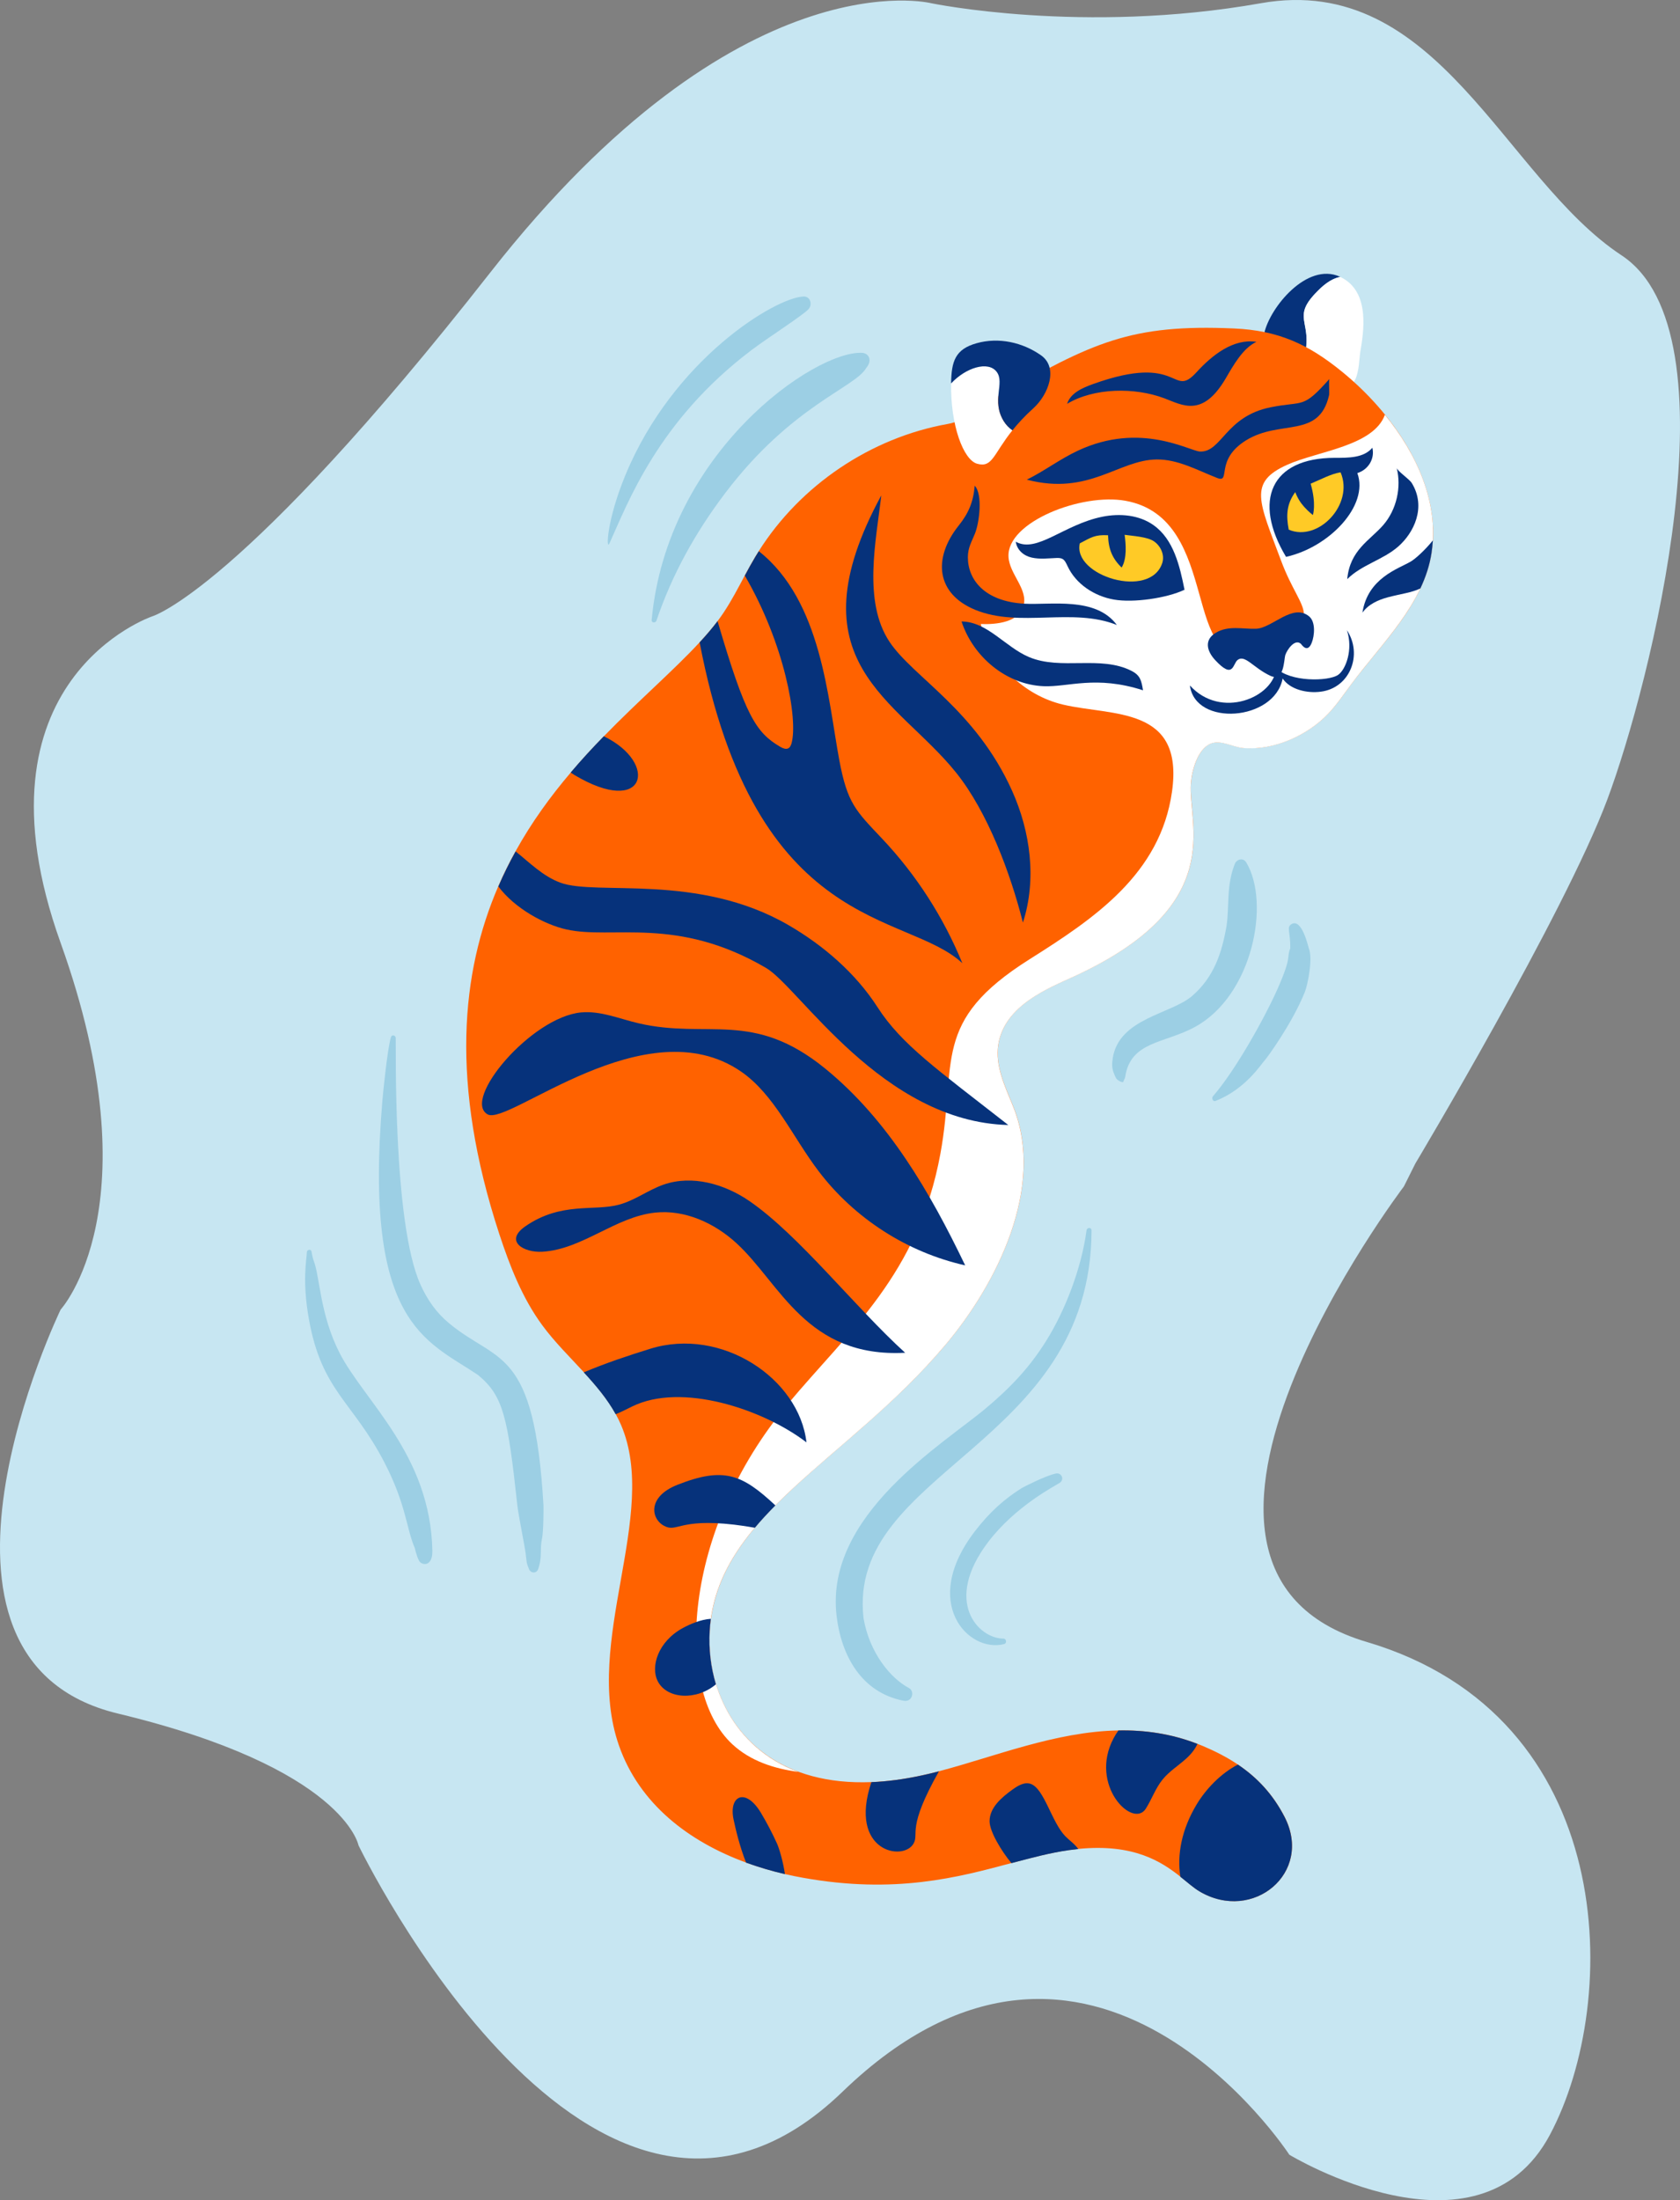 <?xml version="1.0" encoding="UTF-8" standalone="no"?>
<!-- Generator: Adobe Illustrator 26.0.2, SVG Export Plug-In . SVG Version: 6.00 Build 0)  -->

<svg
   version="1.1"
   x="0px"
   y="0px"
   viewBox="0 0 2676.073 3503.849"
   xml:space="preserve"
   id="svg97"
   width="2676.073"
   height="3503.849"
   xmlns:xlink="http://www.w3.org/1999/xlink"
   xmlns="http://www.w3.org/2000/svg"
   xmlns:svg="http://www.w3.org/2000/svg"><rect x="0" y="0" width="2676.073" height="3503.849" fill="#808080" stroke="none"/><defs
   id="defs97" />
<style
   type="text/css"
   id="style1">
	.st0{fill:#6380FF;}
	.st1{fill:#FFFFFF;}
	.st2{opacity:0.2;}
	.st3{clip-path:url(#SVGID_00000008827340586566056590000001619283688111660426_);}
	.st4{fill:#FFB1FF;}
	.st5{fill:#06327B;}
	.st6{fill:#FF6200;}
	.st7{fill:#FFCA26;}
</style>
<path
   style="display:inline;fill:#c7e6f2;fill-opacity:1"
   d="m 1483.505,5.173 c 0,0 -305.672,-77.559 -702.589,428.853 -396.917,506.412 -538.348,547.472 -538.348,547.472 0,0 -296.547,100.37 -145.993,520.099 150.555,419.729 0,583.97 0,583.97 0,0 -269.174,556.597 91.245,643.28 360.419,86.683 383.231,209.864 383.231,209.864 0,0 374.106,775.586 771.024,392.355 396.917,-383.231 711.714,100.37 711.714,100.37 0,0 301.11,182.491 415.166,-31.936 114.057,-214.427 109.495,-666.091 -291.985,-784.71 -401.48,-118.619 59.309,-725.401 59.309,-725.401 l 18.249,-36.498 c 0,0 237.238,-396.917 305.672,-579.408 68.434,-182.491 209.864,-743.65 22.811,-866.831 C 2395.958,283.471 2291.026,-45.012 2008.166,5.173 c -282.861,50.185 -524.661,0 -524.661,0 z"
   id="path98" />
<g
   id="OBJECTS"
   style="display:inline"
   transform="translate(-53.98,-191.005)">
	<g
   id="g14"
   style="display:inline">
		<path
   class="st1"
   d="m 2039.1,1564.4 c -4.8,-7.9 -15.1,-5.3 -18.2,2.4 -13.9,35.4 -8.4,67 -13.2,99.2 -7.6,42.9 -20,81.1 -54.9,111.2 -33.4,28.8 -116.2,35.3 -126.3,98.8 -1.3,8.4 -1.6,16.1 1.6,23.7 1.1,2.6 2.4,6.5 4.2,9.1 2,2.8 10.5,7.7 11.3,4.3 0.7,-3.1 2.2,-3.8 2.7,-7.1 8.6,-57.1 62.5,-53 111.2,-79.6 91.7,-50 120.5,-197.5 81.6,-262 z"
   id="path1"
   style="display:inline;fill:#9ccfe4;fill-opacity:1" />
		<g
   id="g5">
			<path
   class="st1"
   d="m 2109.3,1701.2 c -0.2,0.6 -0.2,0.6 0,0 z"
   id="path2"
   style="fill:#9ccfe4;fill-opacity:1" />
			<path
   class="st1"
   d="m 2138.6,1700.6 c -0.7,-1.6 -10.7,-47.6 -27.3,-38 -8.5,5 -1.7,12.4 -2,38.5 0.3,-0.7 0.3,-0.7 0,0 0,0 0,0 0,0 -6.4,15.4 3.4,11.2 -20.3,64.7 -20.2,45.5 -66.6,129.3 -102.9,171 -2.6,3 -0.2,9.2 4.3,7.4 47.8,-18.9 72.5,-58.7 77.7,-64.1 4.3,-4.5 44.3,-59.4 64.4,-109.4 4.6,-11.6 13.2,-53.8 6.1,-70.1 z"
   id="path3"
   style="fill:#9ccfe4;fill-opacity:1" />
			<path
   class="st1"
   d="m 2106.4,1714.5 c -0.4,2.3 -0.1,0.9 0,0 z"
   id="path4"
   style="fill:#9ccfe4;fill-opacity:1" />
			<path
   class="st1"
   d="m 2068,1880.2 c -0.1,0.2 -0.3,0.3 -0.4,0.5 1.1,-1.2 0.9,-1 0.4,-0.5 z"
   id="path5"
   style="fill:#9ccfe4;fill-opacity:1" />
		</g>
		<g
   id="g7">
			<path
   class="st1"
   d="m 1328.4,854.6 c 4.1,-2.9 3.1,-2.4 0.5,-0.4 -0.2,0.1 -0.4,0.3 -0.5,0.4 z"
   id="path6"
   style="fill:#9ccfe4;fill-opacity:1" />
			<path
   class="st1"
   d="m 1427.1,752.9 c -75.2,-3.7 -310.4,157.8 -335.1,425.6 -0.4,4.5 6.3,4.9 7.6,1 24.9,-73.6 62.3,-141 110,-203.8 105.6,-139.1 206.4,-167.4 224.1,-198.6 10.5,-12.3 4.1,-23.7 -6.6,-24.2 z"
   id="path7"
   style="fill:#9ccfe4;fill-opacity:1" />
		</g>
		<g
   id="g9">
			<path
   class="st1"
   d="m 1334,663.2 c -44.3,1.4 -207.4,99.3 -283.9,284.6 -30,72.8 -30.8,120.4 -25.4,108.7 29.1,-63.9 77.1,-195.1 226.1,-307.8 25.8,-19.5 83.9,-56.7 91.4,-65.7 6.1,-7.3 2.6,-20.2 -8.2,-19.8 z"
   id="path8"
   style="fill:#9ccfe4;fill-opacity:1" />
			<path
   class="st1"
   d="m 1296.2,675.5 c 0.4,-0.1 0.8,-0.2 1.3,-0.3 -0.7,0.1 -1.1,0.2 -1.3,0.3 z"
   id="path9"
   style="fill:#9ccfe4;fill-opacity:1" />
		</g>
		<g
   id="g11"
   style="display:inline">
			<path
   class="st1"
   d="M 919.7,2588.7 C 905.1,2334.5 847,2362.9 769.3,2298.3 c -20.6,-17.1 -34.7,-37.5 -45.7,-61.9 -44.5,-98.9 -38.5,-384.5 -39.3,-392.7 -0.4,-4.2 -6.3,-5.4 -7.6,-1 -5.5,18.3 -12.3,85.6 -13.6,100.9 -30.2,356.2 69.4,381.5 152.1,436.9 40.8,33.7 47.5,66.9 62.9,208.2 1.5,13.9 11.8,65 13.1,75.5 2,16.3 1.1,14.8 5.4,25.6 2.8,6.9 12,7.4 14.6,0 7,-19.8 2.3,-31.7 6.2,-48.8 2.3,-9.8 2.5,-49.7 2.3,-52.3 z"
   id="path10"
   style="fill:#9ccfe4;fill-opacity:1" />
			<path
   class="st1"
   d="m 723,2235 c 0,-0.1 0,-0.1 0,0 z"
   id="path11"
   style="fill:#9ccfe4;fill-opacity:1" />
		</g>
		<path
   class="st1"
   d="m 594.8,2345.4 c -31.1,-60.9 -31.3,-121 -40.9,-146 -1.9,-5.1 -2.8,-10 -3.8,-15.4 -0.8,-4.2 -7.2,-3.1 -7.3,1 -0.3,12.2 -7.8,44.7 3.2,106.6 20.5,115.4 70.1,130.9 120.8,229.3 34.5,66.9 34.5,104.9 47.9,135.3 0,-0.1 2.6,12.4 6.8,20.3 4,7.6 21.7,10.3 21.2,-15.8 -3,-153.2 -108.3,-237.8 -147.9,-315.3 z"
   id="path12"
   style="fill:#9ccfe4;fill-opacity:1" />
		<path
   class="st1"
   d="m 1784.7,2150.4 c -7.9,59.7 -33.7,127.1 -64.3,176 -26.9,43.1 -57.2,74.6 -95.8,107.1 -67.1,56.6 -256.6,169.6 -238.1,330 7.5,65.1 40.4,123 106.6,135.9 14.3,2.8 18.5,-15.1 8.6,-20.3 -29.4,-15.5 -62.9,-56.4 -72.2,-111.2 -26.9,-235.5 362.4,-273.4 363.2,-617.4 0,-5.4 -7.4,-5 -8,-0.1 z"
   id="path13"
   style="fill:#9ccfe4;fill-opacity:1" />
		<path
   class="st1"
   d="m 1736,2537.6 c -16.6,3.3 -52.8,22.1 -54.4,23.1 -26.8,16.8 -50.8,37.6 -74.9,69.1 -87.5,114.1 -9.7,194.1 46.7,179.4 4.9,-1.3 3.8,-8.7 -1.2,-8.7 -39.4,-0.1 -96.8,-58.5 -23.8,-154.3 43.4,-57 106.5,-89 113.8,-93.9 7.6,-5.2 2.9,-16.4 -6.2,-14.7 z"
   id="path14"
   style="display:inline;fill:#9ccfe4;fill-opacity:1" />
	</g>
	<g
   class="st2"
   id="g27"
   style="display:none">
		<g
   id="g17">
			<path
   class="st1"
   d="m 267,2008.5 c 0.4,-1 0.4,-1 0,0 z"
   id="path15" />
			<path
   class="st1"
   d="m 271.6,1987.3 c 0.6,-3.6 0.2,-1.5 0,0 z"
   id="path16" />
			<path
   class="st1"
   d="m 332.7,1723.3 c 0.2,-0.3 0.5,-0.5 0.7,-0.8 -1.7,1.9 -1.4,1.6 -0.7,0.8 z"
   id="path17" />
		</g>
		<g
   id="g19">
			<path
   class="st1"
   d="m 1511,3357.1 c -6.5,4.6 -5,3.9 -0.8,0.6 0.3,-0.1 0.6,-0.4 0.8,-0.6 z"
   id="path18" />
			<path
   class="st1"
   d="m 1603,3313.6 c 119.8,5.9 494.5,-251.3 533.9,-678 0.7,-7.2 -10,-7.9 -12.1,-1.6 -39.7,117.3 -99.2,224.6 -175.2,324.7 -168.3,221.5 -328.8,266.7 -356.9,316.4 -17,19.5 -6.8,37.7 10.3,38.5 z"
   id="path19" />
		</g>
		<g
   id="g21">
			<path
   class="st1"
   d="m 1744.6,3476.4 c 70.6,-2.2 330.4,-158.2 452.3,-453.4 47.9,-115.9 49,-191.8 40.5,-173.1 -46.4,101.8 -122.8,310.8 -360.2,490.3 -41,31 -133.6,90.3 -145.7,104.7 -9.6,11.5 -4.1,32 13.1,31.5 z"
   id="path20" />
			<path
   class="st1"
   d="m 1562.3,3642.4 c -0.7,0.2 -1.4,0.4 -2,0.5 1.1,-0.2 1.7,-0.4 2,-0.5 z"
   id="path21" />
		</g>
		<g
   id="g25">
			<path
   class="st1"
   d="m 2266.6,366.3 c 23.3,404.9 115.8,359.7 239.6,462.6 32.9,27.3 55.2,59.7 72.8,98.7 71,157.5 61.3,612.5 62.6,625.6 0.7,6.7 10,8.6 12.1,1.6 8.7,-29.2 19.6,-136.4 21.7,-160.8 48.2,-567.5 -110.6,-607.8 -242.2,-696 -65,-53.6 -75.7,-106.6 -100.3,-331.7 -2.4,-22.1 -18.8,-103.5 -20.9,-120.3 -3.2,-25.9 -1.8,-23.6 -8.6,-40.8 -4.4,-11.1 -19.1,-11.8 -23.3,0 -11.2,31.5 -3.7,50.6 -10,77.8 -3.5,15.5 -3.7,79.2 -3.5,83.3 z"
   id="path22" />
			<path
   class="st1"
   d="m 326.4,2210.9 c 98.4,-393.4 -3.3,-377.8 -90.9,-513 -23.2,-35.8 -34.9,-73.5 -40.1,-115.9 -20.8,-171.5 124,-602.9 126.7,-615.8 1.4,-6.5 -7,-11.2 -11,-5.2 -17,25.3 -59.4,124.4 -68.6,147 -215.1,527.4 -75.6,613.1 23.8,736.5 46.1,70.6 40.5,124.3 -3.1,346.5 -4.3,21.8 -12.9,104.4 -15.9,121.1 -4.6,25.7 -5.3,23.1 -3.9,41.5 0.9,11.9 14.7,16.9 22.2,6.9 20.1,-26.7 18.6,-47.2 32.7,-71.3 7.9,-13.6 27.1,-74.3 28.1,-78.3 z"
   id="path23" />
			<path
   class="st1"
   d="m 2763.9,1619.4 c -80.1,397.6 20.8,377.3 114.5,508.2 24.9,34.7 38.3,71.8 45.4,113.9 28.7,170.4 -96,608 -98.1,621 -1.1,6.6 7.5,10.9 11.3,4.6 15.8,-26 53.6,-127 61.8,-150 190.5,-536.7 47.2,-616 -57.8,-734.7 -49.3,-68.4 -46.2,-122.3 -12.9,-346.3 3.3,-22 8,-104.9 10.3,-121.7 3.5,-25.9 4.2,-23.3 2,-41.6 -1.5,-11.8 -15.5,-16.2 -22.5,-5.9 -18.8,27.6 -16.4,48 -29.4,72.7 -7.5,14.3 -23.8,75.8 -24.6,79.8 z"
   id="path24" />
			<path
   class="st1"
   d="m 2475.4,1158.1 c 0,0.2 0,0.1 0,0 z"
   id="path25" />
		</g>
		<path
   class="st1"
   d="M 634.8,1225.7 C 647.4,1130.5 688.6,1023.3 737.3,945.3 780.2,876.6 828.5,826.5 889.9,774.7 996.7,684.4 1298.7,504.6 1269,249 1257,145.3 1204.6,53.1 1099.1,32.6 c -22.7,-4.4 -29.5,24.1 -13.7,32.4 46.9,24.7 100.2,89.9 115.1,177.1 42.9,375.2 -577.3,435.6 -578.6,983.6 0.1,8.5 11.8,7.9 12.9,0 z"
   id="path26" />
		<path
   class="st1"
   d="m 515.1,844.6 c 26.5,-5.2 84.1,-35.2 86.7,-36.8 42.6,-26.7 80.9,-59.9 119.4,-110.1 139.4,-181.7 15.5,-309.1 -74.4,-285.8 -7.8,2 -6.1,13.9 1.9,13.9 62.8,0.2 154.2,93.3 38,245.8 -69.2,90.8 -169.7,141.7 -181.4,149.6 -12.2,8.3 -4.6,26.3 9.8,23.4 z"
   id="path27" />
	</g>
	<g
   id="g66"
   style="display:none">
		<defs
   id="defs27"><rect
     id="SVGID_1_"
     width="3000"
     height="3700"
     x="0"
     y="0" /></defs>
		<clipPath
   id="SVGID_00000139284780695911009510000007769125508607439006_">
			<use
   xlink:href="#SVGID_1_"
   style="overflow:visible"
   id="use27" />
		</clipPath>
		<g
   clip-path="url(#SVGID_00000139284780695911009510000007769125508607439006_)"
   id="g29">
			<path
   class="st4"
   d="m 3045.3,3188.2 c -26.1,77.2 -85.9,137.4 -126.3,135 -17.3,-1 -21.3,-5.5 -137.9,-75.6 176.9,-89.6 203.9,-99.7 227.9,-129.7 17.9,-22.4 -6.2,-34 -30.2,-25.2 -166.7,61.1 -176,235.8 -410.7,59 71.4,-111.9 232.6,-105.6 334.9,-114.8 108.4,-9.7 -136.5,-100.1 -314,19.5 -28.9,19.5 -44.5,22.1 -67.6,-11.6 -38.5,-56.3 -70.4,-117 -94.8,-180.6 848.2,214 351,-41.4 88.6,-11.6 -80.2,9.1 -120.3,14 -147.3,-202.1 173.7,-1.6 494.7,233.6 502.2,178.5 1.4,-10.4 -56.4,-93.4 -181.4,-147.6 -133.1,-57.8 -248.8,-58.3 -292.1,-96.2 -55.6,-48.5 -30.6,-132.6 -40.4,-197.6 136.2,85.5 264.7,186.5 431.1,313.9 -80,-159.2 -309.9,-200.4 -375.9,-368.5 -27.2,-69.3 -15.2,-142.5 -19,-214.5 65.5,-7.6 189.3,119.5 223.7,171.8 64.2,97.4 25.5,117.1 184.6,342.6 75,106.2 45.7,56.5 -7.8,-61.3 -59.1,-130.1 -119.5,-262.5 -214.5,-369.3 24.3,-15.2 54.1,-19.7 82.8,-17.8 135.3,8.9 135.7,43.7 162.6,174.9 40.9,199.8 64.8,399.7 96.1,402.7 31.3,3 -15.2,-143.1 -30.4,-209.9 -24.4,-107.7 -24.4,-228.3 -79.1,-326 28.5,1.4 55,14.2 80.6,26.8 88.9,43.8 114.6,71.4 122,180.9 21.4,314.9 -30.9,388.6 5.1,431 14.4,-71 44.3,-398.8 12.2,-517.2 26.3,2.8 48.1,20.8 68.2,38 63.4,54.5 71.2,79.9 61.7,147.1 -37.7,265.7 -115.9,359.7 -96.5,374.9 37,29 133.7,-284 117.5,-429.3 61.7,27.2 146.9,136.9 125.3,209.8 -34.9,117.6 -153.6,186.1 -226,278.2 83.7,31.3 112.4,-170.7 299.9,-233.9 -108.8,94.5 19.2,188.5 -120.5,259.9 -62.1,31.7 -148.1,30.7 -173.8,40.8 -26.8,10.4 -9.5,62.4 -40.8,155 z"
   id="path28" />
			<path
   class="st1"
   d="m 3154.7,2861.6 c 82.6,-107.1 92.2,-301.8 87.1,-273.2 -59.4,328.8 -149.3,298 -201.1,389.6 -33.8,-44 -26.6,-11.1 11.2,-112.2 94.3,-251.6 39.4,-465.2 43.7,-424.4 27,260.1 -59.4,441.8 -84.8,496.7 -19.1,-26.1 -32.5,-45.2 -51.9,-73.2 45.7,-443.4 -84.4,-571.7 -66.2,-538.3 91.8,169 58.8,413.6 56.5,524.3 -122.6,-176.8 -43.1,-150.6 -182,-477.2 -47.5,-111.7 -61.6,-119.9 -57.1,-111.4 89.2,171.4 133,351.6 167.8,485.3 -22.9,-31.4 -42.6,-52.8 -133.8,-158.5 -195.8,-226.9 -208.7,-303.9 -292.9,-396.3 157.6,295 284.7,402.5 406.7,567 -383.1,-247.3 -414.7,-215.7 -408.6,-214.3 142.2,32.5 320.8,172.6 424.2,235.5 24.7,34 47.9,67.4 70.4,100.4 -164.3,-13.8 -230.2,-69.6 -372.7,-104.4 -83.7,-20.4 -123,-11.8 -108.1,-11.3 162.4,5.9 423.3,154.6 483.5,119.7 16.2,23.7 32.1,47.2 48.1,70.6 -146.9,70.6 -319.2,-68 -459.3,12.6 -1.8,1.1 -0.1,3.8 1.8,2.8 141.9,-77 337.6,69.6 464,-6 9,13.1 18.1,26.2 27.3,39.3 -5,12.9 -58.8,42 -78.3,50.1 -70.3,29.2 -126.7,16.6 -193.1,43.8 -61.8,25.3 -90.5,63.5 -77.9,52.6 120.2,-104 273.6,-39.5 355.4,-137.9 3.3,4.7 6.6,9.3 9.9,14 -22.1,51.4 -3.5,175.6 -141.8,234.7 -13.7,5.9 110.9,0.5 137.9,-181.2 17.9,-120.6 -11.3,19.1 333.7,300.7 22,18 40.2,3.3 20.9,-17.6 -433.8,-469.2 -357.2,-297.1 -193,-399.7 83.9,-52.4 86.7,-123.6 78.6,-102 -43.1,114.3 -177.9,131.7 -217.2,144.7 -33.5,-41.8 -18,-3.9 91.1,-145.3 z"
   id="path29" />
		</g>
		<g
   clip-path="url(#SVGID_00000139284780695911009510000007769125508607439006_)"
   id="g31">
			<path
   class="st4"
   d="m 699.2,-90 c 81.4,-4.6 159.5,28.3 172.4,66.7 5.5,16.4 2.9,21.8 -18.6,156.2 C 703.8,2.4 684.4,-18.9 647.6,-29.9 620.1,-38.1 618.3,-11.4 635.5,7.5 754.5,139.2 920,82.5 843.7,366.4 713.2,342 658.8,190.1 612.1,98.6 c -49.5,-96.9 -41.8,164 135.5,284 28.9,19.5 37.2,33 14.5,67 C 724.3,506.3 679.9,558.6 630,605.1 511.4,-261.6 460.4,295 586,527.2 c 38.4,71 57.9,106.3 -132.4,212.2 -66.4,-160.5 31.7,-546.2 -22.2,-532.5 -10.2,2.6 -65.6,87.3 -69.1,223.4 -3.8,145.1 38.9,252.5 20,306.9 -24.2,69.7 -111.6,78 -168.2,111.4 C 242.4,690.3 288.1,533.4 344,331.4 226.4,465.2 274,693.8 142.9,817.8 88.8,869 16.4,885.2 -49,915.6 -80.6,857.8 -9,695.4 26.7,643.9 93,547.9 125.8,576.5 275.5,344.6 346,235.4 310.8,281.1 221.6,374.7 123,478.1 22.8,583.7 -40.7,711.7 -63.9,694.8 -79.2,668.8 -88.1,641.6 -130.4,512.8 -98.3,499.4 13.4,425.4 183.4,312.8 359.9,215.9 351,185.7 c -8.9,-30.2 -127,67.6 -183.3,106.6 -90.8,62.9 -202.6,108 -272.8,195.2 -9.4,-26.9 -7.4,-56.3 -5.3,-84.8 C -103,303.9 -87,269.7 11.7,221.9 295.8,84.3 383.7,105.3 409.5,56 338.2,69.2 23.1,164 -74.8,238 -82.1,212.6 -73.5,185.6 -65,160.5 -38.2,81.3 -17.5,64.5 48.3,48.3 308.7,-16 425.1,21.4 432,-2.3 445,-47.4 118.6,-20.1 -10.2,49.2 -8,-18.1 61.9,-138.2 137.6,-145.4 c 122,-11.6 230,72.9 342.5,105.6 -2.2,-89.4 -200.4,-40.4 -329.1,-190.7 128.4,65.6 167.6,-88.3 286.1,14.6 52.7,45.7 83.9,125.9 102.9,146 19.8,21 61.7,-14.5 159.2,-20.1 z"
   id="path30" />
			<path
   class="st1"
   d="M 355.4,-69.4 C 225.2,-106 41,-42.1 69.4,-48.1 396.6,-115.9 401.6,-21 506,-7.2 477.8,40.6 505.7,21.7 397.7,24.3 129.1,30.9 -48.5,161.6 -12.3,142.5 218.8,20.2 419.7,32.4 480.1,35.5 463,63 450.3,82.5 431.6,111 3.4,234.4 -67.1,403 -42.9,373.7 79.5,225.4 318.7,164.6 422.3,125.3 304.1,305.1 298.7,221.5 47.8,472.5 c -85.9,85.9 -88.2,101.9 -81.9,94.6 125.7,-146.8 276.4,-254.8 387.3,-337 -20.6,33 -33,59.3 -97,183.4 C 118.9,679.8 52.3,720.6 -1.9,833.3 212.8,576.8 265.1,418.8 372,244.1 c -86.1,447.8 -45,465.3 -46,459.1 -23.1,-144 40.1,-362.1 59.8,-481.5 22.3,-35.7 44.6,-69.6 66.8,-102.8 48.7,157.6 21.5,239.5 42.5,384.7 12.3,85.3 35,118.5 29.9,104.5 -55.2,-152.8 -14.9,-450.4 -69.7,-493.2 15.9,-23.8 31.8,-47.4 47.5,-71 120.4,109.9 56.3,321.5 183.4,421.3 1.7,1.3 3.5,-1.3 1.9,-2.7 -124.5,-102.9 -61.7,-339.1 -179,-428.1 8.8,-13.3 17.6,-26.6 26.3,-40 13.8,-0.2 60.9,38.9 75.7,53.9 53.4,54.3 62.8,111.3 112.9,162.7 46.6,47.9 92.7,60.3 77.9,52.6 -141.4,-72.6 -139,-239 -260.7,-278.1 3.1,-4.8 6.2,-9.6 9.3,-14.5 55.9,1.3 164.2,-62.4 270.7,43.8 10.5,10.5 -41,-103 -219.6,-60.2 -118.6,28.4 22,3.3 154.2,-421.9 8.4,-27.2 -11.9,-38.6 -24.1,-12.8 -273,577.8 -142,442.4 -298.6,328.5 -80,-58.2 -147,-34.2 -124,-34.8 121.9,-2.7 188.4,115.9 215.2,147.5 -26.3,46.4 3,17.8 -168.9,-30.5 z"
   id="path31" />
		</g>
		<g
   clip-path="url(#SVGID_00000139284780695911009510000007769125508607439006_)"
   id="g48">
			<path
   class="st4"
   d="m 182.3,2551.4 c -25.2,-35.6 14.5,-51.8 8.5,-68.6 -1.9,-5.4 -38.6,-29.2 -19.3,-50.2 9,-9.8 33.5,-9.3 24.6,-54.5 -3.2,-16.5 -7.3,-51.5 9.7,-51.2 27.7,0.5 -2.5,106.3 24,114.4 1.5,0.5 41,-3.7 24.9,28.7 -4.9,9.8 -20.3,25.6 -16,35 3.4,7.3 28.4,8.4 19.9,33.2 -11.6,34.1 -54.4,44 -76.3,13.2 z"
   id="path32" />
			<path
   class="st4"
   d="m 131,2569.4 c 0.6,-32.9 69.7,48.9 76.4,50.6 33.5,8.7 59.3,-65.6 79.4,-60.6 6.4,1.6 7.1,10.4 5.8,16.9 -20.3,96 -163.5,98.8 -161.6,-6.9 z"
   id="path33" />
			<path
   class="st4"
   d="m 102.6,2694.4 c -23.4,-20 -22.6,-36.7 -13.2,-44.8 26.2,-22.8 46.7,37.1 73.2,37.7 9.1,0.2 18.6,-5.2 26.9,-1.4 11.4,5.3 14.4,25.7 26.9,24 16.6,-2.2 26.2,-43.7 44.2,-56.2 15,-10.4 37.3,-8.6 49.4,-22.3 5.3,-6 7.6,-14 12.4,-20.3 8.3,-11 24,-12.3 26,6.2 7.6,70.6 -136.3,170.8 -245.8,77.1 z"
   id="path34" />
			<path
   class="st4"
   d="m 112.6,2794 c -8.9,-14.1 -34.7,-4.2 -54,-20.2 -25.2,-20.8 -1.5,-52.4 25,-39.3 16.2,8 25,29.7 43,31.3 11.6,1 22.8,-7.2 34.3,-5.2 22.2,4 30.1,42.5 52.2,37.9 18.3,-3.8 19.6,-34.6 37.9,-38.9 8.7,-2 17.5,3.2 26.4,2.5 26.4,-1.9 26.5,-46.8 51.1,-56.6 70.9,-28.1 74.5,23.7 37.8,44.1 -144.3,80 -94.3,78.6 -194.9,76.1 -34.1,-0.8 -41.7,-4.5 -58.8,-31.7 z"
   id="path35" />
			<path
   class="st4"
   d="m 51.4,2833 c 91.1,71.8 26.8,-39.1 167.3,50.6 15.5,-46.9 66.1,-38.4 73.2,-40.4 23,-6.3 24.5,-43.3 46.9,-51.6 9.9,-3.6 21.2,-0.4 31.2,-3.7 18.5,-6.1 35.8,-49.6 50.4,-43.4 10.2,4.3 12.3,28.1 -6.4,44.2 -11.9,10.3 -27.4,15.9 -38.7,26.9 -69.4,67.9 -36.7,95.7 -168.2,98.4 -18.6,0.4 -39.6,7.2 -57.9,4.7 -23.2,-3.2 -30.9,-18.3 -53.8,-20.2 -97.2,-8.2 -80.8,-94.6 -44,-65.5 z"
   id="path36" />
			<path
   class="st4"
   d="m 183.7,2959 c -14.2,4.7 -26.2,-10.7 -39.7,-17.1 -27.7,-13.2 -83.7,17.8 -96.1,-19.2 -14.6,6.2 -14.2,29.2 -2.5,39.8 29.3,26.5 62.6,-9.6 124.5,24.7 70.8,39.2 69.6,28.7 105.3,0.7 10.5,-8.3 21.1,-11 32.4,-19.1 7.7,-5.6 12.3,-14.4 18.9,-21.2 20.1,-20.3 56.5,-19.2 72.9,-42.5 7.2,-10.2 9.1,-23.6 17,-33.4 16.3,-20.1 72.9,-23.5 64,-57.3 -52.6,-34.8 -89.6,63.9 -131.3,79.9 -12.7,4.9 -28,5.8 -37,16.1 -85,98.2 -73.9,30.4 -128.4,48.6 z"
   id="path37" />
			<path
   class="st4"
   d="m 138.7,3004.8 c -36.8,1.6 -21.1,37.2 -92.6,-6.1 -47.8,-28.9 -73.2,24.1 -31.8,39.6 28.4,10.6 61.8,-11.7 89.6,1.4 11.8,5.6 20.3,17 32.6,21.3 22.4,8 48.2,-10 70.3,-1.2 32.4,12.9 34.3,47 67.5,9.2 21.3,-24.2 63.9,-13.3 88.7,-33.9 14,-11.6 19.9,-31.6 35.2,-41.4 12.2,-7.8 28,-7.7 40.9,-14.3 12.1,-6.3 20.4,-18 31.5,-25.9 19.7,-14.1 51.9,-17.4 59.7,-42.9 3.7,-12 -3.3,-27.7 -15.9,-29 -54.1,60.7 -103.3,44.6 -135,75.6 -14.1,13.8 -21.1,35.1 -38.7,43.9 -17.5,8.7 -36.5,9.2 -54.2,19.1 -92.4,51.7 -108.6,-17.2 -147.8,-15.4 z"
   id="path38" />
			<path
   class="st4"
   d="m 133.5,3106.4 c -26.3,2 -48.6,46 -73.7,27.1 -8.6,-6.4 -11.3,-19.8 -21.4,-23.4 -10.8,-3.8 -22.9,6.6 -33.7,2.7 -5.8,-2.1 -10.4,-8.1 -16.5,-7.4 -7.3,0.8 -9.8,10.6 -7.8,17.6 13.9,48 83,13.1 117.5,23.5 16.8,5.1 31.6,18.7 49.1,17.2 21,-1.7 40.1,-25 59.2,-16 89.4,42.1 78.9,-14.8 106.7,-27.2 11,-4.9 24.4,-2.4 35,-8.2 12.1,-6.6 17.2,-22.1 29.3,-28.7 16.2,-8.8 38,1.9 54.1,-7.1 11,-6.2 15.5,-19.5 24,-28.9 19.5,-21.5 56.3,-19 75,-41.5 9.7,-11.7 11.3,-32.6 -3.7,-39.2 -70.3,75.4 -130.6,59.2 -169.4,101.2 -18.3,19.8 -29.4,16.2 -53.3,22.9 -15.9,4.5 -28,16.9 -43.6,21.1 -9.5,2.6 -18,0.1 -27.3,0.9 -13.1,1.2 -23.8,8 -36.1,9.4 -23.8,3 -40.4,-17.7 -63.4,-16 z"
   id="path39" />
			<path
   class="st4"
   d="m 249.3,3192.6 c -90.7,-18.5 -78.3,33.6 -114.3,25.2 -9.6,-2.3 -52.2,-40.6 -96.8,-3.4 25.5,58.1 90.3,10.4 103.7,9.7 24.8,-1.3 46.4,25.7 70.5,19.7 16.1,-4 27.5,-22 44.1,-21.1 14,0.8 24.7,15.4 38.8,15.1 18.5,-0.4 27.1,-25.2 44.8,-30.8 11.3,-3.6 23.6,1.5 35.2,-0.7 27.2,-5.2 36,-45.5 63.2,-51 12,-2.5 24.5,2.8 36.5,0.4 23.9,-4.9 32.4,-36 54,-47.3 18.4,-9.6 53.1,-3.2 45.3,-75.5 -32.4,2.7 -45.9,43.7 -73.8,60.4 -31.3,18.7 -79.8,6.2 -100.5,36.3 -15.7,22.9 -12.2,30.8 -38.1,22 -50.1,-17 -30.7,57.7 -112.6,41 z"
   id="path40" />
			<path
   class="st4"
   d="m 280.5,3266.8 c -8.6,7.1 -14.6,17.7 -24.9,22 -16.7,7 -34.9,-5.3 -53,-6.5 -17.9,-1.1 -30.2,11.9 -48.1,11.5 -16,-0.4 -30.4,-12.2 -46.5,-12.8 -20.4,-0.7 -40.6,3.6 -60.9,4.9 -3.2,25.2 23.6,49.3 48.3,43.4 10.4,-2.5 19.8,-9.2 30.5,-9.9 21.2,-1.3 37.6,21.1 58.9,22.2 21.5,1.1 40.4,-19.8 61.5,-15.9 5.7,1.1 11,3.9 16.7,4.7 21.6,3 39.4,-23 61,-19.8 30.4,4.4 17.4,5.5 35.3,-15.1 15.1,-17.3 46.3,-6 64.2,-20.3 8.7,-7 12.5,-18.9 21.3,-25.8 17.7,-13.8 45.4,-1.2 65.2,-11.8 18.5,-9.9 22.8,-35.7 40.1,-47.6 10.4,-7.2 24.5,-8.6 33.1,-17.8 12.2,-13 9.9,-37.7 26.1,-45 5.6,-2.5 12.4,-2.2 17.2,-6.1 15.4,-12.3 -13.6,-47.8 -40.6,-8.9 -6.9,9.9 -11.5,21.5 -19.9,30.1 -26.2,26.8 -77.5,15.5 -100.5,45 -18.2,23.4 -9.9,36.2 -47.8,33.8 -45.5,-2.8 -68.7,47.3 -105.1,47.3 -12.4,0.2 -19.4,-12.1 -32.1,-1.6 z"
   id="path41" />
			<path
   class="st4"
   d="m 345,3346.9 c -32.4,4.3 -40.3,40.3 -71.7,41.4 -22,0.7 -44.4,-20.4 -63.4,-9.4 -11.1,6.5 -16.8,22.7 -29.6,23.2 -13.6,0.5 -20.4,-17 -33,-22.2 -18.4,-7.7 -38.8,13.9 -57.8,8 -7.4,-2.3 -14.3,-8.7 -21.8,-6.8 -8.8,2.2 -11,14.5 -7.1,22.8 18.3,38.8 74.1,8.3 105.6,14.1 22.5,4.1 41.5,22.5 64.5,22.4 26.3,-0.1 47.6,-24.7 73.9,-25.1 12.1,-0.2 24.7,4.8 36.1,0.7 13.6,-5 22.6,-22.2 37.1,-20.8 6.2,0.6 11.7,4.8 17.9,5 19.6,0.6 19.5,-31.2 34.7,-43.7 13,-10.8 33.2,-3.8 49,-9.7 21.9,-8.2 28.2,-37.6 48.1,-50 11.6,-7.3 28,-9 34.4,-21.1 5.1,-9.5 1.8,-22.4 8.4,-31 14.9,-19.6 57,7.9 70.6,-89.7 -30.3,1.4 -40.2,42.5 -65.6,59.1 -11.9,7.8 -27.8,10.5 -36,22.1 -6.5,9.2 -6.4,21.6 -11.9,31.3 -16.5,28.8 -66.2,15.2 -88,40.3 -5.6,6.5 -9.2,15.4 -17,18.8 -7.4,3.2 -16.5,-1.5 -23.3,1.4 -15.1,6 7.2,10.9 -54.1,18.9 z"
   id="path42" />
			<path
   class="st4"
   d="m 387.6,3439.7 c -28.5,35.6 -34,7.6 -65.6,6.5 -29.2,-1 -49.7,40.1 -78.1,33.5 -11.3,-2.6 -20.8,-12.7 -32.3,-11.2 -16,2 -24.3,25.2 -40.4,24.4 -9.7,-0.5 -16.2,-9.6 -24.5,-14.7 -22.8,-14.1 -64.8,7.7 -69.8,14.1 -11.3,14.3 9.2,45.5 51,34.6 20.3,-5.3 39.8,-16.7 60.6,-14.8 22.4,2.1 42.6,19.6 64.8,16.1 22.3,-3.6 40.1,-27.8 62.2,-23.4 7.9,1.6 14.8,6.8 22.8,7.9 25.9,3.7 24.1,-23.6 77.9,-26 32.8,-1.5 80.4,-26.9 86.5,-37.3 2.4,-4.2 3.4,-9 5.7,-13.3 12.3,-23 53.4,-17.1 64,-40.9 4.5,-10.2 1.3,-22.5 5.6,-32.9 8.3,-20.1 39.9,-23.3 46,-44.1 9.2,-31.6 -15.9,-14.2 29.2,-51.6 18.5,-15.3 21.8,-45.8 7.1,-64.7 -19.7,11.8 -34.2,31.8 -39.2,54.2 -10.3,45.4 -18,26.5 -38,44.1 -11.7,10.3 -11.7,29.2 -22.4,40.5 -15.5,16.4 -48.2,12 -57.2,32.7 -7.7,17.6 2.5,27.5 -26,29.9 -21.4,1.8 -24.9,21.4 -41.1,27.4 -16.9,6 -33.5,-10.1 -48.8,9 z"
   id="path43" />
			<path
   class="st4"
   d="m 407.7,3538.6 c -13.6,1.5 -27.8,-2.8 -40.7,1.7 -18.8,6.6 -28.7,29.9 -48.2,33.7 -21.6,4.3 -42.6,-17.9 -63.8,-11.8 -16.2,4.7 -25.2,24.7 -41.9,27.4 -10,1.6 -105.9,-33.8 -85.7,4.6 27.9,53.1 76.5,16.3 104.6,20.4 23.3,3.4 41.4,27.2 64.9,25.5 26.1,-1.8 40.6,-33.3 65.8,-40.2 22.6,-6.2 49.4,8.5 68.8,-4.5 6.9,-4.7 11.5,-12.2 18.5,-16.7 23.3,-14.9 57.2,11.1 80.5,-3.7 17.1,-10.8 18.1,-37.7 35.4,-48.1 10.7,-6.4 25.6,-5 34.2,-14 10.5,-11 4.7,-29.5 10.4,-43.5 9.2,-22.6 44.1,-26.3 52.2,-49.3 4.5,-12.8 -1.2,-27.3 2.7,-40.3 6.3,-20.9 34.9,-30.9 36.6,-52.7 0.6,-8.3 -3.1,-16.5 -2.9,-24.8 0.5,-15.6 14.1,-27.1 22.6,-40.2 8.5,-13.1 8.1,-36.1 -7.3,-38.9 -28.8,-5.3 -22.3,45.7 -29.4,59.6 -8.8,17.3 -32.7,23 -40.6,40.6 -6.7,14.8 0.4,32.3 -3.3,48.2 -5.9,25.9 -33.8,34.7 -52.5,49.2 -9.3,7.2 -16.4,19.8 -25.5,25.8 -13.1,8.7 -27.6,2.2 -36.3,21 -18.6,40.1 4.7,26.1 -73.7,50.9 -16,5.1 -28.4,16.5 -45.4,20.1 z"
   id="path44" />
			<path
   class="st4"
   d="m 480.1,3643.2 c -24,16.6 -62.1,-7.1 -84.4,11.8 -7.3,6.2 -11.4,16.1 -19.8,20.6 -17.2,9.2 -39.3,-9.7 -57.2,-2 -8.9,3.8 -14.2,13.2 -22.6,17.8 -18.9,10.3 -88.7,-21.2 -67.6,12.8 43.1,69.1 112.4,7.4 138.3,7.6 16.7,0.1 32.8,10.5 49.1,7.1 19.9,-4.2 31.4,-27.1 51.1,-32.3 15.7,-4.1 33.3,4.1 48.2,-2.3 16.2,-6.9 22.8,-28.2 39.4,-34 18.3,-6.4 46.9,8.7 60.3,-9.3 6,-8.1 9,-18.8 17.1,-24.8 7.2,-5.4 62.5,-12 64.6,-65 0.5,-12.1 -2.5,-24.3 -0.1,-36.2 5.9,-28.4 39.4,-42.4 51.4,-68.7 10.4,-22.8 2.9,-51.1 14.5,-73.3 10.2,-19.6 35.1,-32.3 -5.3,-92.3 -14,7.6 -18,25.8 -17.9,41.7 0.6,93.1 -38.9,58.7 -57.4,105.8 -5.5,14 -2.4,30.4 -8.5,44.2 -10.4,23.5 -43.8,32.3 -49.7,57.4 -6.2,26.3 12.5,38.1 -22.1,55.4 -20.6,10.3 -8.3,24.1 -47.1,24.1 -64.8,-0.3 -52,18.5 -74.3,33.9 z"
   id="path45" />
			<path
   class="st4"
   d="m 597.8,3702.3 c -52.9,42.1 -38.6,11.9 -67.7,17.7 -17.8,3.6 -22.4,29.2 -39.2,36 -18.6,7.6 -40.5,-12 -58.9,-3.9 -9.8,4.4 -14.9,15.3 -23.1,22.2 -22.8,19.2 -128.2,-4.8 -98.2,38.3 24.9,35.9 74.5,-2.8 109.9,3.6 11.4,2.1 22.1,8.3 33.7,8.2 29.9,-0.2 46.6,-39.8 76.2,-43.7 15.9,-2.1 33.2,6.8 47.5,-0.4 7.9,-3.9 13.1,-12 20.5,-16.8 19.4,-12.5 48.6,-0.1 66.5,-14.6 12,-9.7 14.8,-29 28.8,-35.5 10.7,-5 25.6,-1.3 32.9,-10.5 5.1,-6.3 3.6,-15.6 5.7,-23.4 6.2,-22.7 38.7,-25.9 52.3,-45.1 14.7,-20.7 2.2,-51.1 13.2,-74 8.2,-17 29.1,-29.8 26.3,-48.4 -1.8,-12.5 -14.5,-22.1 -14.2,-34.8 0.3,-13 13.8,-21.6 19,-33.5 12.7,-28.8 -25.7,-65.5 -6.7,-90.7 -4.1,-11.6 -36.5,-13.8 -28.2,29.6 10.1,53.2 -23.2,41.4 -25.9,69.1 -1.2,11.7 8.3,22.1 9,33.8 1.8,30.1 -49.7,41.6 -48.6,71.7 0.4,10 7.1,19.4 5.9,29.4 -2.1,17.9 -24.2,23.8 -32.8,37.7 -9.7,15.7 -3.8,38.5 -17.5,52.1 -21.3,21.5 -61.4,6 -86.4,25.9 z"
   id="path46" />
			<path
   class="st4"
   d="m 667.2,3796.9 c -7.4,8.3 -21.1,-1.5 -32,0.6 -14.9,2.9 -17.1,25.5 -30.9,31.8 -23.9,10.8 -35.8,-27.8 -68.1,4.1 -12.9,12.7 -30.1,21.1 -48.1,23.5 26.4,42.8 75.2,18 84.2,16.3 14.4,-2.8 29.3,0.8 44,1.6 47.5,2.3 41.2,-30.2 53,-42.5 15.7,-16.3 49.7,-1 62.5,-19.7 7.3,-10.7 2.5,-27.2 11.4,-36.6 10.9,-11.5 34.6,-3.9 42.8,-17.6 3.7,-6.2 2.1,-14.2 3.8,-21.2 7.3,-30.2 62.4,-21.5 73.4,-50.6 4.2,-11.1 -0.2,-23.9 3.4,-35.1 11.6,-36.6 42.4,-9.5 27,-83.9 -3,-14.5 0.6,-33.7 15,-37 -4.6,-19.6 -38,-22 -45.4,-3.3 -7,17.6 8,38.6 0,55.8 -7.8,16.9 -33.6,20 -40.1,37.5 -4.9,13.2 3.8,28.9 -1.9,41.8 -7.6,17.2 -31.2,16.6 -43.1,29.5 -13.3,14.4 -10.2,36.7 -27.2,48.7 -12.4,8.8 -31.3,7.2 -45.3,12.5 -26.8,10 -22.7,26 -38.4,43.8 z"
   id="path47" />
			<path
   class="st1"
   d="M 897.8,3823 C 183.9,3375.5 243.2,2939.9 219.3,2496.1 c -6.5,-120.9 -16.1,12.1 -13,134 10.2,402.5 27,661.6 399.1,1023.5 81.6,79.4 173.1,149.1 274.9,204.9 19,10.4 31.3,-26.9 17.5,-35.5 z"
   id="path48" />
		</g>
		<g
   clip-path="url(#SVGID_00000139284780695911009510000007769125508607439006_)"
   id="g65">
			<path
   class="st4"
   d="m 2872.4,876.6 c 30.3,31.4 -6.6,53.4 1.8,69.1 2.7,5 42.6,23.1 26.6,46.8 -7.4,11 -31.7,14.2 -16.2,57.5 5.7,15.9 14.9,49.8 -2,52.1 -27.5,3.6 -13.3,-105.5 -40.8,-109.5 -1.6,-0.2 -40,9.8 -28.9,-24.7 3.3,-10.4 16.2,-28.3 10.6,-37 -4.4,-6.8 -29.3,-4 -24.6,-29.9 6.4,-35.4 47.3,-51.6 73.5,-24.4 z"
   id="path49" />
			<path
   class="st4"
   d="m 2920.4,851.2 c 4.3,32.6 -76.2,-38 -83.1,-38.7 -34.4,-3.6 -48.9,73.7 -69.5,71.7 -6.6,-0.6 -8.6,-9.2 -8.2,-15.8 5.8,-97.9 147,-122 160.8,-17.2 z"
   id="path50" />
			<path
   class="st4"
   d="m 2929.9,723.4 c 26.1,16.3 27.8,32.9 19.7,42.4 -22.5,26.5 -51.7,-29.7 -78,-26.4 -9,1.2 -17.6,7.9 -26.4,5.3 -12.1,-3.5 -18.1,-23.3 -30.2,-19.8 -16.1,4.7 -19.4,47.1 -35.3,62.2 -13.3,12.5 -35.6,14 -45.5,29.4 -4.3,6.7 -5.4,15 -9.2,22 -6.6,12.1 -21.9,15.7 -26.6,-2.2 -18.2,-68.7 109.2,-189.2 231.5,-112.9 z"
   id="path51" />
			<path
   class="st4"
   d="m 2905.2,626.4 c 10.9,12.6 34.9,-1 56.5,11.9 28,16.8 9.3,51.6 -18.8,42.6 -17.2,-5.5 -29.2,-25.6 -47.2,-24.5 -11.6,0.7 -21.5,10.5 -33.1,10.2 -22.5,-0.6 -36.1,-37.6 -57.2,-29.7 -17.6,6.5 -14.3,37.2 -31.6,44.1 -8.3,3.3 -17.8,-0.6 -26.5,1.4 -25.8,5.9 -19.2,50.2 -42.1,63.6 -65.9,38.4 -77.3,-12.4 -44,-38 130.8,-100.7 81.5,-91.8 181.4,-104.3 33.6,-4.2 41.6,-1.6 62.6,22.7 z"
   id="path52" />
			<path
   class="st4"
   d="m 2959.9,578.7 c -100.8,-57.4 -20.7,42.7 -173,-25.1 -8.4,48.7 -59.7,47.9 -66.4,50.8 -21.8,9.7 -17.7,46.5 -38.7,58 -9.2,5.1 -20.9,3.5 -30.4,8.3 -17.4,8.7 -28,54.4 -43.4,50.4 -10.8,-2.8 -16.4,-26 -0.2,-44.6 10.3,-11.9 24.8,-19.8 34.3,-32.4 58.5,-77.5 22,-100.1 151.6,-122.4 18.3,-3.2 38.1,-13.1 56.6,-13.3 23.4,-0.3 33.3,13.5 56.3,12 97.3,-6.2 94,81.5 53.3,58.3 z"
   id="path53" />
			<path
   class="st4"
   d="m 2810.3,473.8 c 13.3,-6.8 27.5,6.7 41.8,11 29.3,8.9 80.2,-30.1 97.9,4.6 13.5,-8.3 9.7,-31 -3.4,-39.7 -32.9,-21.9 -60.5,18.8 -126.7,-5.9 -75.8,-28.2 -73.1,-18 -104.2,15 -9.2,9.8 -19.3,14 -29.2,23.7 -6.8,6.6 -10,16.1 -15.6,23.8 -16.8,23 -53,27.4 -65.8,52.9 -5.6,11.2 -5.5,24.7 -11.8,35.5 -13.1,22.3 -68.6,34.1 -54.7,66.2 57.2,26.6 79.1,-76.5 118,-98.6 11.8,-6.7 26.9,-9.9 34.1,-21.4 69.2,-109.7 68.4,-41 119.6,-67.1 z"
   id="path54" />
			<path
   class="st4"
   d="m 2847.9,421.9 c 36.1,-7.1 15.3,-39.9 92.4,-7.8 51.6,21.5 68.8,-34.8 25.5,-43.9 -29.7,-6.3 -59.4,20.8 -88.8,12 -12.5,-3.7 -22.6,-13.7 -35.5,-16.2 -23.3,-4.6 -46.2,17 -69.3,11.6 -33.9,-7.9 -40.9,-41.4 -68.1,0.9 -17.4,27.1 -61.2,22.7 -82.7,46.7 -12.1,13.6 -14.9,34.2 -28.6,46.2 -10.9,9.6 -26.6,11.8 -38.3,20.3 -11,8 -17.5,20.8 -27.3,30.3 -17.4,16.8 -48.7,24.9 -52.6,51.3 -1.9,12.5 7.4,26.9 20,26.3 44.4,-68 95.5,-59.5 122.2,-94.8 11.8,-15.7 15.6,-37.8 31.7,-49.2 16,-11.3 34.7,-14.5 50.7,-26.9 84,-65 110.3,0.7 148.7,-6.8 z"
   id="path55" />
			<path
   class="st4"
   d="m 2838,320.5 c 25.7,-5.9 41.2,-52.7 68.9,-37.8 9.4,5.1 14.1,17.9 24.6,19.9 11.3,2.1 21.7,-9.9 32.9,-7.7 6,1.2 11.5,6.4 17.4,4.8 7.1,-1.9 8.1,-11.9 5.1,-18.6 -20.9,-45.4 -84.1,-0.6 -119.7,-5.7 -17.4,-2.5 -34.1,-13.8 -51.1,-9.7 -20.5,4.8 -35.9,30.7 -56.1,24.7 -94.7,-28.3 -75.8,26.4 -101.5,42.8 -10.2,6.5 -23.8,6 -33.4,13.3 -11,8.3 -13.7,24.4 -24.7,32.7 -14.7,11.1 -37.9,3.8 -52.4,15.1 -10,7.8 -12.4,21.6 -19.4,32.2 -16.1,24.2 -52.9,27.1 -68,52.2 -7.8,13 -6.3,33.9 9.5,38.2 58.3,-85 120.4,-78 152.5,-125.3 15.1,-22.3 26.7,-20.4 49.3,-30.5 15,-6.8 25.1,-20.8 40,-27.4 9,-4 17.8,-2.8 26.9,-5 12.7,-3.1 22.4,-11.5 34.3,-14.7 22.9,-6.3 42.4,11.7 64.9,6.5 z"
   id="path56" />
			<path
   class="st4"
   d="m 2710.6,252.6 c 92.4,4.8 72.5,-44.9 109.3,-41.9 9.8,0.8 57.7,32.4 96.2,-11.1 -33.9,-53.6 -90.9,3.2 -104,5.8 -24.4,5 -49.7,-18.6 -72.6,-9 -15.3,6.4 -23.9,25.9 -40.4,27.5 -14,1.3 -26.8,-11.5 -40.6,-9.1 -18.3,3.2 -23.1,28.9 -39.7,37.1 -10.6,5.2 -23.6,2.1 -34.7,6 -26.1,9.2 -28.8,50.3 -54.8,59.9 -11.5,4.2 -24.6,0.9 -36.1,5.1 -22.9,8.4 -26.7,40.4 -46.3,54.8 -16.7,12.2 -52,11.1 -33.5,81.4 31.6,-7.5 38.9,-50 64,-70.7 28.2,-23.2 78,-18 94,-50.8 12.2,-25 7.5,-32.2 34.4,-27.5 51.6,9.2 21.3,-61.8 104.8,-57.5 z"
   id="path57" />
			<path
   class="st4"
   d="m 2668.7,183.9 c 7.4,-8.3 11.8,-19.6 21.4,-25.5 15.4,-9.5 35.3,0.1 53.4,-1.5 17.9,-1.5 28.1,-16.3 45.9,-18.5 15.9,-2 31.8,7.6 47.9,5.7 20.2,-2.3 39.6,-9.6 59.5,-14 -0.6,-25.4 -30.7,-45.3 -54.2,-35.7 -10,4 -18.2,12.1 -28.7,14.3 -20.8,4.5 -40.4,-15.3 -61.5,-13.2 -21.4,2.1 -37,25.6 -58.5,24.9 -5.8,-0.2 -11.4,-2.2 -17.2,-2.2 -21.8,0.2 -35.5,28.6 -57.3,28.7 -30.8,0.1 -18,-2.9 -32.7,20.1 -12.3,19.3 -44.9,12.8 -60.4,29.7 -7.6,8.2 -9.6,20.5 -17.3,28.7 -15.5,16.3 -44.7,8 -62.8,21.4 -16.8,12.5 -17.3,38.7 -32.5,53.1 -9.2,8.6 -22.9,12.2 -30.1,22.5 -10.1,14.6 -4.2,38.8 -19.1,48.4 -5.1,3.3 -11.9,4.1 -16.1,8.6 -13.4,14.4 20.6,45.3 41.4,2.8 5.3,-10.8 8.2,-23 15.2,-32.7 21.9,-30.4 74.4,-26.9 92.7,-59.5 14.5,-25.9 4.4,-37.2 42.2,-40.6 45.4,-4 60.9,-57 96.8,-62.4 12.2,-2 21,9.2 32,-3.1 z"
   id="path58" />
			<path
   class="st4"
   d="m 2593,114.3 c 31.4,-9 33.9,-45.8 64.7,-51.6 21.6,-4 47,13.6 64.1,-0.2 10,-8.1 13.2,-24.9 25.9,-27.3 13.3,-2.6 22.7,13.7 35.9,17 19.3,4.8 36.3,-19.5 56,-16.5 7.7,1.2 15.4,6.5 22.6,3.5 8.4,-3.5 8.7,-16 3.7,-23.6 -23.8,-35.6 -74.5,2.8 -106.5,1.8 -22.9,-0.7 -44.4,-16.1 -67.1,-12.5 -26,4.1 -43.4,31.5 -69.3,35.8 -12,2 -25.1,-1.1 -35.7,4.7 -12.7,7 -19.1,25.3 -33.6,26.1 -6.2,0.3 -12.2,-3 -18.4,-2.2 -19.5,2.3 -14.7,33.8 -27.8,48.4 -11.3,12.6 -32.2,8.7 -47,16.9 -20.5,11.4 -22.3,41.3 -40.1,56.6 -10.4,8.9 -26.3,13.1 -30.9,26 -3.6,10.2 1.5,22.4 -3.7,31.9 -11.8,21.6 -57.5,0.7 -56.4,99.2 29.7,-5.9 33.5,-48 56,-68.2 10.6,-9.5 25.9,-14.5 32.3,-27.2 5.1,-10 3.1,-22.3 7.1,-32.8 12,-30.9 63.2,-24.9 81,-53 4.6,-7.2 6.8,-16.6 14,-21.1 6.9,-4.3 16.5,-0.9 22.8,-4.8 13.7,-8.4 -9,-9.9 50.4,-26.9 z"
   id="path59" />
			<path
   class="st4"
   d="m 2537,28.8 c 22.9,-39.5 32.5,-12.6 63.9,-16.2 29,-3.4 43.1,-47.1 72.3,-44.8 11.5,0.9 22.5,9.4 33.6,6.3 15.6,-4.4 20.2,-28.6 36.3,-30.1 9.6,-0.9 17.5,7.1 26.4,10.9 24.6,10.6 62.9,-17.3 66.9,-24.3 9.1,-15.8 -15.8,-43.6 -55.5,-26.6 -19.3,8.2 -36.8,22.5 -57.7,23.6 -22.4,1.2 -45.1,-13 -66.5,-6.2 -21.5,6.9 -35.5,33.5 -58.1,32.4 -8.1,-0.4 -15.7,-4.5 -23.7,-4.4 -26.1,0.2 -20.3,26.9 -73.1,37.3 -32.2,6.3 -75.5,38.6 -80,49.8 -1.8,4.5 -2.1,9.4 -3.7,14 -8.7,24.6 -50.3,24.8 -57.2,50 -3,10.8 2,22.5 -0.7,33.4 -5.2,21.1 -36,29 -38.9,50.5 -4.4,32.7 17.8,11.7 -21.2,55.4 -16,17.9 -14.8,48.5 2.6,65.1 17.7,-14.6 29,-36.6 30.7,-59.4 3.4,-46.4 13.8,-28.9 31,-49.3 10,-11.9 7.2,-30.6 16.1,-43.4 12.9,-18.5 45.8,-19 51.7,-40.8 5,-18.5 -6.5,-26.8 21.2,-33.4 20.9,-5 21.4,-24.9 36.6,-33.2 16,-8.8 34.7,4.6 47,-16.6 z"
   id="path60" />
			<path
   class="st4"
   d="m 2502.4,-65.9 c 13.2,-3.5 27.9,-1.4 40,-7.7 17.6,-9.3 24,-33.8 42.7,-40.6 20.7,-7.5 44.8,11.4 64.8,2.1 15.3,-7.1 21.2,-28.1 37.3,-33.3 9.7,-3.1 109.8,17.6 84.1,-17.3 -35.5,-48.3 -78.1,-4.7 -106.5,-4.6 -23.6,0.1 -45,-20.7 -68,-15.6 -25.5,5.7 -35.2,39 -59.1,49.6 -21.4,9.5 -50.1,-1.1 -67.4,14.7 -6.1,5.6 -9.5,13.8 -15.8,19.3 -20.8,18.2 -58.2,-2.4 -79.1,15.6 -15.3,13.2 -12.3,40 -27.9,52.8 -9.6,7.9 -24.6,8.7 -31.7,18.9 -8.7,12.4 -0.2,29.8 -3.8,44.6 -5.7,23.8 -39.7,32.6 -44.2,56.6 -2.5,13.3 5.3,26.8 3.4,40.2 -3.1,21.6 -29.9,35.8 -28.4,57.6 0.6,8.3 5.5,15.8 6.5,24.1 1.9,15.5 -9.9,28.9 -16.3,43.1 -6.4,14.2 -2.6,36.9 13,37.4 29.3,0.9 15.3,-48.5 20.2,-63.3 6.1,-18.4 28.9,-27.6 34.1,-46.2 4.4,-15.6 -5.2,-31.9 -4,-48.1 2,-26.4 28.2,-39.4 44.5,-56.5 8.1,-8.5 13.3,-22 21.4,-29.3 11.7,-10.6 26.9,-6.3 32.7,-26.2 12.4,-42.4 -8.5,-25.1 65.3,-61.3 15.4,-7.5 25.9,-20.5 42.2,-26.6 z"
   id="path61" />
			<path
   class="st4"
   d="m 2415.2,-158.5 c 21.2,-20 62.4,-2.3 81.7,-24.2 6.3,-7.2 8.8,-17.6 16.5,-23.4 15.7,-11.7 40.3,3.7 56.9,-6.5 8.2,-5.1 12.1,-15.1 19.7,-20.9 17.1,-13 90.9,7.7 64.9,-22.7 -52.9,-61.9 -112.3,9.5 -137.8,13.1 -16.5,2.4 -34,-5.5 -49.6,0.3 -19.1,7.1 -27,31.5 -45.7,39.6 -14.9,6.4 -33.5,0.9 -47.3,9.5 -15,9.2 -18.4,31.3 -33.9,39.5 -17.1,9 -47.7,-1.7 -58.3,18.2 -4.8,8.9 -6.1,19.9 -13.2,27.1 -6.3,6.4 -60,21.1 -54.2,73.9 1.3,12 6.1,23.7 5.5,35.8 -1.6,28.9 -32.7,47.8 -40.6,75.6 -6.9,24.1 4.8,50.9 -3.4,74.7 -7.2,20.9 -29.9,37.2 19,90.5 12.7,-9.6 14,-28.2 11.5,-43.9 -14.4,-92 29.8,-63.9 41,-113.2 3.3,-14.7 -2.1,-30.5 1.8,-45 6.8,-24.8 38.5,-38.5 40.6,-64.1 2.2,-26.9 -18.1,-35.9 13.6,-58.1 18.8,-13.2 4.6,-25.1 42.9,-30.8 64.1,-9.9 48.7,-26.5 68.4,-45 z"
   id="path62" />
			<path
   class="st4"
   d="m 2290.1,-199.5 c 46,-49.5 36.4,-17.5 64.3,-27.6 17.1,-6.2 17.8,-32.2 33.3,-41.5 17.3,-10.3 41.8,5.8 58.8,-4.9 9.1,-5.8 12.5,-17.3 19.6,-25.4 19.7,-22.4 127.5,-14.4 91.4,-52.5 -30,-31.7 -73.3,13.9 -109.2,12.8 -11.6,-0.4 -23.1,-4.9 -34.6,-3.1 -29.5,4.7 -40.1,46.3 -68.9,54.5 -15.4,4.4 -33.8,-1.8 -46.9,7.4 -7.3,5.1 -11.1,13.8 -17.8,19.7 -17.3,15.3 -48,7.3 -63.6,24.4 -10.4,11.4 -10.4,30.8 -23.2,39.4 -9.8,6.5 -25.1,5.1 -31,15.2 -4.1,7 -1.2,15.9 -2.2,24 -2.8,23.4 -34.4,31.4 -45,52.4 -11.5,22.7 5.4,50.8 -2.1,75.1 -5.6,18 -24.3,33.8 -18.8,51.8 3.7,12.1 17.6,19.7 19.2,32.3 1.7,12.9 -10.4,23.4 -13.8,36 -8.2,30.4 35.1,61 20.1,88.7 5.7,10.8 38.1,8.2 23.5,-33.4 -18,-51.1 16.7,-44.4 15.3,-72.2 -0.6,-11.7 -11.5,-20.6 -13.9,-32.1 -6.3,-29.5 43,-48.6 37.4,-78.2 -1.8,-9.9 -9.9,-18.1 -10.2,-28.2 -0.6,-18 20.4,-27.2 26.9,-42.2 7.3,-17 -2,-38.6 9.6,-54.1 18,-24.2 60,-14.8 81.8,-38.3 z"
   id="path63" />
			<path
   class="st4"
   d="m 2207.3,-282.6 c 6,-9.4 21.1,-1.6 31.6,-5.4 14.3,-5.1 13.1,-27.8 25.8,-36 22,-14.2 39.5,22.1 66.8,-14.2 10.9,-14.5 26.6,-25.4 44.1,-30.4 -32.5,-38.4 -77.1,-6.6 -85.7,-3.6 -13.9,4.9 -29.1,3.5 -43.7,5 -47.3,4.8 -36.2,36 -46.1,49.9 -13.1,18.4 -49,8.4 -58.8,28.8 -5.6,11.7 1.6,27.2 -5.8,37.9 -9.1,13 -33.7,9 -39.7,23.7 -2.7,6.7 0.1,14.3 -0.6,21.6 -2.7,31 -58.5,30.6 -65,61 -2.5,11.6 3.8,23.6 1.9,35.2 -6,37.9 -40.5,15.8 -14.2,87 5.1,13.9 4.4,33.4 -9.4,38.8 7.5,18.7 40.8,16.1 45.3,-3.5 4.3,-18.4 -13.7,-37 -8.3,-55.2 5.2,-17.9 30.2,-24.8 34,-43 2.9,-13.8 -8.1,-28 -4.4,-41.6 4.9,-18.2 28.4,-21.1 38.2,-35.5 11,-16.2 4.7,-37.8 19.6,-52.2 11,-10.6 29.9,-11.7 42.9,-19.1 25.1,-14.1 18.7,-29.3 31.5,-49.2 z"
   id="path64" />
			<path
   class="st1"
   d="M 1975.4,-274.2 C 2748,62 2754.2,501.6 2844,936.8 c 24.5,118.5 14.1,-14.4 -7.1,-134.4 -70,-396.5 -125.3,-650.2 -547.1,-952.6 -92.5,-66.3 -193.3,-121.7 -302.4,-161.6 -20.3,-7.5 -26.9,31.2 -12,37.6 z"
   id="path65" />
		</g>
	</g>
	<g
   id="g97"
   style="display:inline">
		<g
   id="g67">
			<path
   class="st5"
   d="m 2149.4,658 c 9.2,-9.7 19.4,-19.1 32,-23.9 7.1,-2.7 8.5,-1.7 6.8,-2.5 -52.5,-23.5 -111.4,49.1 -120.4,90.1 -7.2,33.3 37.4,38.5 60.9,46.5 21.5,-60.3 -19.7,-67.7 20.7,-110.2 z"
   id="path66" />
			<path
   class="st1"
   d="m 2188.8,632 c -15.7,3.1 -28.4,14.4 -39.4,26 -24.4,25.6 -19.2,36.3 -15.8,56.3 5.7,33.7 -6.4,53.5 -4.2,54.3 14.8,5.2 27.7,14.8 40,24.6 50.9,40.5 48.2,-22.3 51.4,-42 4.6,-28.1 17.5,-96.2 -32,-119.2 z"
   id="path67" />
		</g>
		<path
   class="st6"
   d="m 2336.4,1051.6 c -0.4,6.7 -1.1,13.4 -2.1,20 -3.1,20 -9.4,38.7 -17.8,56.5 -26.1,55.5 -72.9,102.7 -110.4,152.9 -11.6,15.6 -22.5,31.8 -35.8,45.9 -33.2,35.2 -87.3,59.5 -136.4,55.1 -16.1,-1.4 -35.1,-13.4 -50.9,-7.1 -21.4,8.5 -30.5,43.3 -32,63.4 -4.9,65.5 59.7,194 -184.7,306.9 -40.8,18.8 -111.8,46 -122,108.8 -5.5,33.9 10.6,66.9 23.5,98.7 52.1,128.6 -26.1,283.3 -108.1,380.3 -88.8,105 -194.1,178 -270.5,255.2 -11.6,11.7 -22.6,23.5 -32.7,35.6 -36.6,43.5 -62.4,89.8 -70,145.1 -0.9,6.4 -1.5,13 -1.9,19.6 -1.6,28.3 1.6,57.2 10,84.7 26.8,87.9 106,161.5 247.6,155.8 24.6,-1 51,-4.4 79.3,-10.5 9.3,-2 18.7,-4.3 28.2,-6.8 v 0 c 87.8,-22.9 185.4,-63.1 285.8,-65 41.6,-0.8 83.8,5 126,21.4 2.8,1.1 5.6,2.2 8.5,3.4 20.3,8.6 39,18.2 55.9,29.6 30.6,20.6 55.6,47 74.3,83.3 45.9,89.1 -50.5,168.8 -135.3,118.7 -9.3,-5.5 -18.9,-14.1 -30.6,-23.4 -30.3,-24.1 -74.4,-53 -162.6,-44.3 -4.8,0.5 -9.7,1.1 -14.8,1.8 -29.4,4.1 -59.4,12.1 -91.7,20.7 -84.7,22.7 -185.3,49.9 -332.5,23.4 -9.5,-1.7 -18.9,-3.6 -28.3,-5.8 -21,-4.9 -41.8,-11 -61.9,-18.3 v 0 c -91.5,-33.5 -170,-93.4 -202.6,-186.5 -57.9,-165.4 64.6,-366.6 3.5,-510.1 -2.6,-6.1 -5.5,-11.9 -8.6,-17.6 -13.4,-24.4 -31.6,-45.8 -50.8,-66.7 -22.5,-24.5 -46.6,-48.1 -66.2,-74.8 -31.8,-43.2 -51.6,-94 -68.4,-145 -79,-241.1 -60.6,-417.8 -1.7,-554 8.4,-19.4 17.6,-38 27.5,-55.8 25.8,-46.6 56,-87.9 87.9,-125.4 17.3,-20.4 35,-39.6 52.8,-57.8 55.8,-57.4 111.5,-105.2 152.5,-149.6 10.6,-11.4 20.2,-22.7 28.6,-33.8 3.6,-4.8 7.1,-9.6 10.2,-14.4 12.3,-18.6 22.6,-38.4 33.1,-58.1 5.4,-10.1 10.9,-20.2 16.8,-30 1.8,-3 3.6,-6 5.5,-8.9 66.4,-105.1 178.3,-180.6 300.8,-202.5 31.7,-5.6 51.2,-27.5 79.2,-43.4 151.7,-86.5 212.5,-116 377.3,-108.7 70.4,3.1 118.2,25.2 171.5,68.6 80.2,65.2 150.8,166.3 145,268.9 z"
   id="path68" />
		<path
   class="st1"
   d="m 2334.2,1071.7 c -12.8,81.9 -78.7,143 -128.2,209.5 -11.6,15.6 -22.5,31.8 -35.8,45.9 -33.2,35.2 -87.3,59.5 -136.4,55.1 -16.1,-1.4 -35.1,-13.4 -50.9,-7.1 -21.4,8.5 -30.5,43.3 -32,63.4 -4.9,65.5 59.7,194 -184.7,306.9 -40.8,18.8 -111.8,46 -122,108.8 -5.5,33.9 10.6,66.9 23.5,98.7 52.1,128.6 -26.1,283.3 -108.1,380.3 -156.6,185.3 -364.7,270.9 -375.2,455.5 -4.9,86.3 36.9,185.5 141.4,224.1 -39,-5.2 -76.6,-17.5 -105.1,-43.9 -93.7,-86.6 -79.8,-340.6 87.9,-541.6 97.8,-117.2 208.1,-206.8 243.3,-398.8 26.9,-146.5 -15.8,-210.3 141.8,-309.7 103.8,-65.4 208.7,-135.9 227.2,-267.3 19.2,-136.2 -94.5,-119.8 -173.6,-138.4 -62.6,-14.7 -115,-66.1 -131.1,-128.3 26.7,0.9 60.8,-3.2 68.1,-28.9 7.6,-26.8 -22.5,-50.5 -23.9,-78.3 -2.8,-55.4 116.5,-101.7 186.3,-89.1 156.8,28.2 86.4,286.1 208.4,234.7 116.4,-49.1 72.6,-50.5 39.7,-138.8 -35.4,-95.1 -53.4,-125.4 10.4,-153.6 48.5,-21.5 136.8,-29.5 154.8,-79.3 51.1,62.6 86.6,140.9 74.2,220.2 z"
   id="path69" />
		<g
   id="g71">
			<path
   class="st1"
   d="m 1653,861.9 c -20.5,-32.8 2,-60.8 -11.3,-78.7 -13.5,-18.1 -49.4,-6.9 -72.7,18.3 -1.1,67.1 19.7,121.9 41.4,128 24.6,6.9 25.6,-15 56.3,-53.3 -5.5,-3.7 -10.2,-8.7 -13.7,-14.3 z"
   id="path70" />
			<path
   class="st5"
   d="m 1712.3,756.9 c -29.5,-20.8 -67.6,-29.2 -102.7,-19.3 -34.1,9.5 -40.1,28.8 -40.6,64 23.4,-25.2 59.2,-36.4 72.7,-18.3 13.3,17.9 -9.1,45.9 11.3,78.7 3.5,5.6 8.2,10.5 13.7,14.3 8.5,-10.6 19.3,-22.5 33.6,-35.4 23.7,-21.5 39.9,-64.3 12,-84 z"
   id="path71" />
		</g>
		<path
   class="st5"
   d="m 1940.8,1130.2 c -7.6,-38.2 -17.4,-80.1 -49.1,-102.7 -23.1,-16.6 -53.9,-19.2 -81.8,-13.6 -61.8,12.5 -104.2,58.6 -137.9,39.8 1.9,13.2 12.5,22.4 25.5,25.3 13,2.9 26.5,1.1 39.8,0.6 10.4,-0.3 12.4,2.8 17.2,13 13.3,28.6 42.7,47.8 73.7,53.2 30.9,5.5 84.1,-2.1 112.6,-15.6 z"
   id="path72" />
		<path
   class="st7"
   d="m 1905.4,1087.4 c -18.9,58.8 -143.2,20.7 -131.4,-31.1 18.5,-9.7 24.1,-14 45,-12.9 0.6,22.6 7.1,37.2 21.6,51.5 8.9,-14.4 6.7,-38.3 4.8,-52.2 12.9,1.9 36.2,3 46.9,10.5 10.7,7.4 17.1,21.7 13.1,34.2 z"
   id="path73" />
		<path
   class="st5"
   d="m 2077.5,1267.2 c -26.9,-12.5 -40.3,-34.2 -52,-25.3 -8,6 -6.4,32 -35.7,0.5 -13.8,-14.8 -18.1,-32.7 1.3,-44 20.1,-11.7 42.4,-5.4 63.6,-6.1 25.9,-0.9 58.5,-41.5 84.7,-19.6 10.4,8.7 8.6,30.5 4,42 -7,17.6 -16.2,2.5 -17.3,1.5 -9.9,-8.5 -22.1,10 -24.7,17.8 -2.5,8 -1.6,43.4 -23.9,33.2 z"
   id="path74" />
		<path
   class="st5"
   d="m 2199.5,1194.7 c 10.3,31 -2.1,63 -14.1,71.1 -15.5,10.5 -76.8,11.5 -98.5,-11 -3.5,47 -88.3,82.4 -137.5,27.8 8.3,66 134.8,56.9 147.7,-11.1 12,18 39.5,23.9 60.9,21 46.6,-6 67,-59.4 41.5,-97.8 z"
   id="path75" />
		<path
   class="st5"
   d="m 2102.5,1077.8 c -53.5,-89.4 -24.2,-157.6 77.5,-157.7 21.5,0 46.3,0.4 60,-16.1 4.2,17.7 -6.5,35 -23.9,40.4 18.9,51.8 -45,118.3 -113.6,133.4 z"
   id="path76" />
		<path
   class="st7"
   d="m 2189.4,943.2 c 21.8,51 -35.7,111.4 -82.6,91.3 -4.4,-22.9 -3.3,-41 10.4,-59.8 3.4,9.2 8.4,17.1 14.2,23.5 7.5,8.3 13.9,13 13.9,13 0,0 5.8,-17.5 -3.6,-49.9 14.5,-5.9 32.4,-15.8 47.7,-18.1 z"
   id="path77" />
		<path
   class="st5"
   d="m 1753.8,834.1 c 5.4,-17.3 24.5,-25.5 41.6,-31.6 140.6,-50.5 124.8,24.7 164.5,-18.7 25.1,-27.5 58.7,-54 95.5,-48.4 -21.6,9.9 -36.9,37.6 -48.9,58.1 -37.1,63.3 -69.2,42.5 -97.8,31.8 -47.2,-17.7 -111.7,-17 -154.9,8.8 z"
   id="path78" />
		<path
   class="st5"
   d="m 2078,839.6 c -72,14.4 -77.8,71.5 -112.3,70.5 -16.6,-0.5 -94.8,-48.4 -195,-1.3 -28.2,13.2 -53.2,32.3 -81.1,46.1 99.3,25.9 145.8,-31.6 207,-32.2 33.7,-0.3 64.6,17.1 96,29.4 23.1,9.1 -4.6,-28.4 46.3,-59.9 54.5,-33.7 116.1,-2.1 132.1,-71.6 1,-4.3 -0.9,-24.4 0.8,-26.3 -43.6,48.9 -40,34.5 -93.8,45.3 z"
   id="path79" />
		<path
   class="st5"
   d="m 2257,1027.6 c -21.2,24.1 -52.8,39.5 -57,85.7 22.8,-22.9 57.1,-30.7 81.3,-52 24.6,-21.6 45.1,-62.3 21.6,-100.9 -4.1,-6.7 -22.7,-18.8 -24.1,-24.2 7.6,30.2 0.2,66.3 -21.8,91.4 z"
   id="path80" />
		<path
   class="st5"
   d="m 2336.4,1051.6 c -0.4,6.7 -1.1,13.4 -2.1,20 -3.1,20 -9.4,38.7 -17.8,56.5 -13.7,6.7 -31,8.6 -51.8,14.1 -15.6,4.2 -31.3,11.3 -40.5,24.5 8.3,-55 57,-69.8 76.6,-81.2 7.6,-4.3 23.3,-18.6 35.6,-33.9 z"
   id="path81" />
		<path
   class="st5"
   d="m 1595.7,1078.4 c 0,35.9 26.6,70.4 89.9,74 42.1,2.4 113.9,-11.6 147.4,33.9 -70.6,-28.3 -154.6,4.7 -225,-23.9 -62.8,-25.5 -68.7,-82.2 -26.8,-134.6 15.6,-19.5 23.2,-37.4 25.4,-63.3 13,13.5 7.5,58.6 0.4,76.2 -5.3,13.2 -11.3,22.4 -11.3,37.7 z"
   id="path82" />
		<path
   class="st5"
   d="m 1856.6,1259.5 c -49.4,-25.4 -112.6,-0.5 -163.7,-22.2 -37.7,-16 -66.3,-56.3 -107.3,-56.6 18.5,56.4 71.6,100.8 130.9,103.1 39.3,1.6 83.2,-17.7 158.2,6.5 -2.6,-15.3 -4.2,-23.6 -18.1,-30.8 z"
   id="path83" />
		<path
   class="st5"
   d="m 1470.9,1213.1 c 37.2,56 136.9,108 195,236.7 29.6,65.6 39.7,141.9 17.5,210.4 -19.7,-77.8 -55.8,-175.5 -106.3,-238.6 -94.5,-118 -263.8,-175.3 -119.3,-441.7 -8.3,72.3 -29.6,169 13.1,233.2 z"
   id="path84" />
		<path
   class="st5"
   d="m 1586.9,1724.9 c -89.3,-83.4 -329.3,-45 -418.5,-510.9 10.6,-11.4 20.2,-22.7 28.6,-33.8 44.3,150.8 61,177.3 99.8,200.1 10.5,6.1 15.7,3.1 18.1,-5.8 10.4,-38.6 -11.3,-158.3 -74.5,-266.8 5.4,-10.1 10.9,-20.2 16.8,-30 1.8,-3 3.6,-6 5.5,-8.9 100.2,79.1 109.9,235 128.2,332.7 12.9,69 26.1,80.5 68.5,125.4 54.1,57.3 97.6,124.9 127.5,198 z"
   id="path85" />
		<path
   class="st5"
   d="m 968.8,1425.1 c -2,-1.2 -3.9,-2.5 -5.8,-3.8 17.3,-20.4 35,-39.6 52.8,-57.8 88.2,42.8 67,129.7 -47,61.6 z"
   id="path86" />
		<path
   class="st5"
   d="m 1660.1,1982.6 c -200.6,-5 -333,-219.2 -385.8,-250.1 -142.5,-83.5 -244.8,-44.8 -318.4,-61.4 -35.1,-7.9 -82.3,-33.8 -108.1,-68.4 8.4,-19.4 17.6,-38 27.5,-55.8 22.8,18.2 43.4,39.5 71.4,49.8 57.3,21.2 219,-16 363,67.4 56.1,32.5 107.3,76.8 142.1,130.9 38.2,59.5 95.5,99.4 208.3,187.6 z"
   id="path87" />
		<path
   class="st5"
   d="m 1234.3,1897.4 c 52.9,36.3 82.4,104.5 123.7,158.8 57.1,75.2 141.3,129.3 233.4,149.9 -55.9,-116.4 -122.6,-231.5 -222.6,-313.1 -115.7,-94.4 -186.9,-46.7 -297.6,-72.4 -30.5,-7.1 -60.5,-20.2 -91.7,-17.3 -79.5,7.6 -190.3,139.3 -148.7,162.4 33.2,18.5 251.8,-172.5 403.5,-68.3 z"
   id="path88" />
		<path
   class="st5"
   d="m 917.9,2184.4 c 63.7,-3.7 116.3,-55.6 179.7,-62.3 47.3,-5 94.6,16.6 129.6,48.8 69.7,63.9 111.3,182.8 268.6,174.4 -79.7,-72.3 -169.4,-187.7 -248.5,-241.9 -39.5,-27 -90.7,-41.6 -136,-26 -24.6,8.5 -45.9,25.2 -71.1,32 -39.7,10.9 -92.6,-5.1 -149.8,34.8 -33.2,23.3 -2.6,42 27.5,40.2 z"
   id="path89" />
		<path
   class="st5"
   d="m 1338.6,2488 c -69.5,-53.2 -199.4,-95.9 -277.8,-57.1 -8.6,4.2 -17.2,8.7 -26.1,12.3 -13.4,-24.4 -31.6,-45.8 -50.8,-66.7 34.5,-14.6 70.1,-26.5 105.9,-37.6 113.5,-35.2 237.2,47.3 248.8,149.1 z"
   id="path90" />
		<path
   class="st5"
   d="m 1289.1,2588.4 c -11.6,11.7 -22.6,23.5 -32.7,35.6 -15.7,-2.8 -29.1,-4.5 -33.3,-5 -88.4,-10.2 -90.6,13.2 -111.5,1.8 -20.9,-11.3 -26.5,-46.3 21.4,-65.2 73.9,-29.2 103.1,-16.7 156.1,32.8 z"
   id="path91" />
		<path
   class="st5"
   d="m 1194.4,2873.3 c -31,26.1 -78.2,23.9 -92.9,-5.3 -11.3,-22.6 0.2,-62.7 40.4,-84.5 10.9,-5.9 28.5,-13.6 44.4,-14.5 -0.9,6.4 -1.5,13 -1.9,19.6 -1.6,28.3 1.7,57.2 10,84.7 z"
   id="path92" />
		<path
   class="st5"
   d="m 1304.3,3175.6 c -21,-4.9 -41.8,-11 -61.9,-18.3 v 0 c -9.9,-25 -16.5,-52.4 -20,-69.1 -7.8,-37.8 19.3,-50.9 43.7,-10.2 9.4,15.8 18,32.1 25.6,48.9 3.3,7.2 9.8,28.7 12.6,48.7 z"
   id="path93" />
		<path
   class="st5"
   d="m 1549.6,3011.9 c -51.6,91.3 -31.4,98.4 -40.2,114.6 -16,29.8 -104.6,13.5 -67.4,-97.4 24.6,-1 51,-4.4 79.3,-10.5 9.4,-2 18.8,-4.2 28.3,-6.7 z"
   id="path94" />
		<path
   class="st5"
   d="m 1771.6,3135.6 c -4.8,0.5 -9.7,1.1 -14.8,1.8 -29.4,4.1 -59.4,12.1 -91.7,20.7 -16,-19.2 -34.6,-50.2 -34.8,-66.4 -0.3,-21.7 18.8,-38.1 36.5,-50.8 8.6,-6.2 19.1,-12.6 29.1,-9 21.5,7.6 33.2,60.9 55.1,83.4 6.7,6.8 15.1,12.4 20.6,20.3 z"
   id="path95" />
		<path
   class="st5"
   d="m 1961.4,2968.2 c -3.5,7.7 -9.2,15.4 -17.5,23 -12.6,11.5 -27.5,20.6 -38.2,33.9 -11.2,13.9 -17.1,31.3 -26.6,46.3 -20.6,32.4 -90.9,-37.4 -51.3,-112.2 2.3,-4.4 4.9,-8.5 7.7,-12.4 41.6,-0.8 83.8,5 125.9,21.4 z"
   id="path96" />
		<path
   class="st5"
   d="m 1964.8,3203.2 c -9.3,-5.5 -18.9,-14.1 -30.6,-23.4 -5.5,-34.5 1.6,-75 26.2,-115.7 14.6,-24.1 38,-48.8 65.4,-63 30.6,20.6 55.6,47 74.3,83.3 46,89.2 -50.4,168.9 -135.3,118.8 z"
   id="path97" />
	</g>
</g>
</svg>
